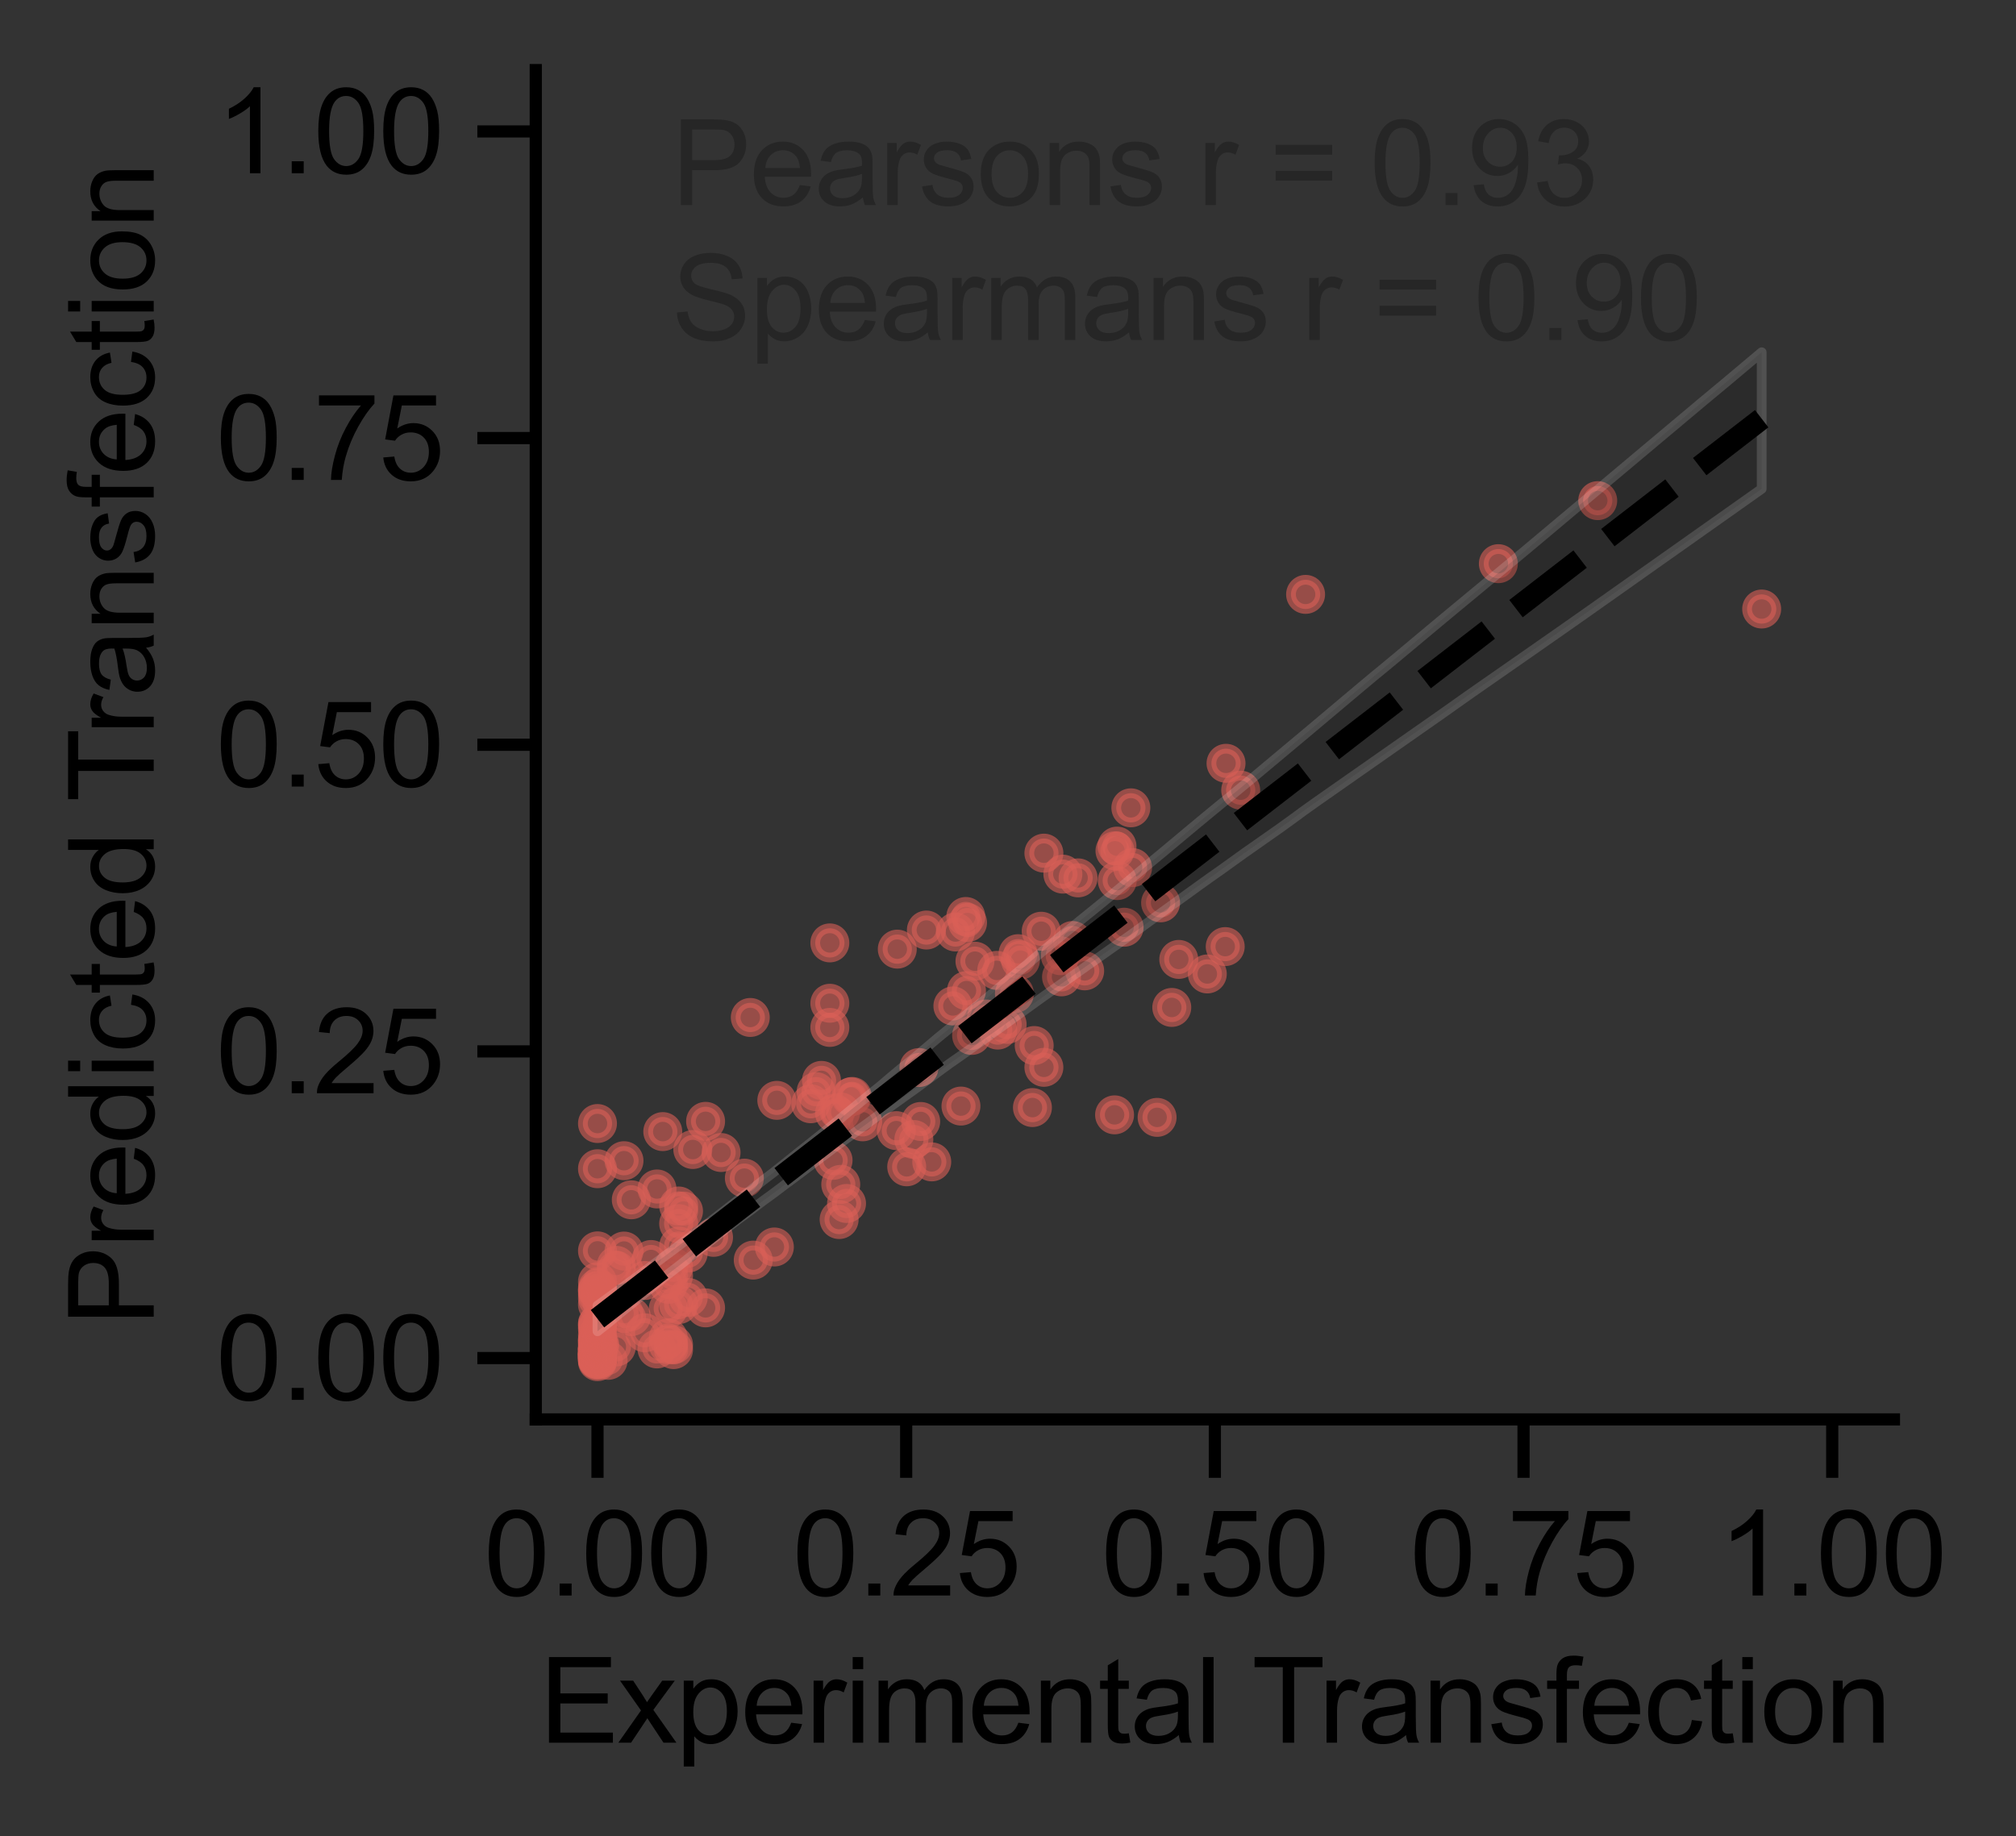 <?xml version="1.0" encoding="utf-8" standalone="no"?>
<!DOCTYPE svg PUBLIC "-//W3C//DTD SVG 1.1//EN"
  "http://www.w3.org/Graphics/SVG/1.1/DTD/svg11.dtd">
<svg xmlns:xlink="http://www.w3.org/1999/xlink" width="207.063pt" height="188.595pt" viewBox="0 0 207.063 188.595" xmlns="http://www.w3.org/2000/svg" version="1.1">
 <rect x="0" y="0" width="207.063" height="188.595" fill="#333333" stroke="none"/>
 <defs>
  <style type="text/css">*{stroke-linejoin: round; stroke-linecap: butt}</style>
 </defs>
 <g id="figure_1">
  <g id="patch_1">
   <path d="M 0 188.595 
L 207.063 188.595 
L 207.063 0 
L 0 0 
L 0 188.595 
z
" style="fill: none"/>
  </g>
  <g id="axes_1">
   <g id="patch_2">
    <path d="M 55.028 145.8 
L 194.528 145.8 
L 194.528 7.2 
L 55.028 7.2 
L 55.028 145.8 
z
" style="fill: none"/>
   </g>
   <g id="matplotlib.axis_1">
    <g id="xtick_1">
     <g id="line2d_1">
      <defs>
       <path id="m3175986eb9" d="M 0 0 
L 0 6 
" style="stroke: #000000; stroke-width: 1.25"/>
      </defs>
      <g>
       <use xlink:href="#m3175986eb9" x="61.368" y="145.8" style="stroke: #000000; stroke-width: 1.25"/>
      </g>
     </g>
     <g id="text_1">
      <!-- 0.00 -->
      <g transform="translate(49.692 163.889) scale(0.12 -0.12)">
       <defs>
        <path id="ArialMT-30" d="M 266 2259 
Q 266 3072 433 3567 
Q 600 4063 929 4331 
Q 1259 4600 1759 4600 
Q 2128 4600 2406 4451 
Q 2684 4303 2865 4023 
Q 3047 3744 3150 3342 
Q 3253 2941 3253 2259 
Q 3253 1453 3087 958 
Q 2922 463 2592 192 
Q 2263 -78 1759 -78 
Q 1097 -78 719 397 
Q 266 969 266 2259 
z
M 844 2259 
Q 844 1131 1108 757 
Q 1372 384 1759 384 
Q 2147 384 2411 759 
Q 2675 1134 2675 2259 
Q 2675 3391 2411 3762 
Q 2147 4134 1753 4134 
Q 1366 4134 1134 3806 
Q 844 3388 844 2259 
z
" transform="scale(0.016)"/>
        <path id="ArialMT-2e" d="M 581 0 
L 581 641 
L 1222 641 
L 1222 0 
L 581 0 
z
" transform="scale(0.016)"/>
       </defs>
       <use xlink:href="#ArialMT-30"/>
       <use xlink:href="#ArialMT-2e" x="55.615"/>
       <use xlink:href="#ArialMT-30" x="83.398"/>
       <use xlink:href="#ArialMT-30" x="139.014"/>
      </g>
     </g>
    </g>
    <g id="xtick_2">
     <g id="line2d_2">
      <g>
       <use xlink:href="#m3175986eb9" x="93.073" y="145.8" style="stroke: #000000; stroke-width: 1.25"/>
      </g>
     </g>
     <g id="text_2">
      <!-- 0.25 -->
      <g transform="translate(81.396 163.889) scale(0.12 -0.12)">
       <defs>
        <path id="ArialMT-32" d="M 3222 541 
L 3222 0 
L 194 0 
Q 188 203 259 391 
Q 375 700 629 1000 
Q 884 1300 1366 1694 
Q 2113 2306 2375 2664 
Q 2638 3022 2638 3341 
Q 2638 3675 2398 3904 
Q 2159 4134 1775 4134 
Q 1369 4134 1125 3890 
Q 881 3647 878 3216 
L 300 3275 
Q 359 3922 746 4261 
Q 1134 4600 1788 4600 
Q 2447 4600 2831 4234 
Q 3216 3869 3216 3328 
Q 3216 3053 3103 2787 
Q 2991 2522 2730 2228 
Q 2469 1934 1863 1422 
Q 1356 997 1212 845 
Q 1069 694 975 541 
L 3222 541 
z
" transform="scale(0.016)"/>
        <path id="ArialMT-35" d="M 266 1200 
L 856 1250 
Q 922 819 1161 601 
Q 1400 384 1738 384 
Q 2144 384 2425 690 
Q 2706 997 2706 1503 
Q 2706 1984 2436 2262 
Q 2166 2541 1728 2541 
Q 1456 2541 1237 2417 
Q 1019 2294 894 2097 
L 366 2166 
L 809 4519 
L 3088 4519 
L 3088 3981 
L 1259 3981 
L 1013 2750 
Q 1425 3038 1878 3038 
Q 2478 3038 2890 2622 
Q 3303 2206 3303 1553 
Q 3303 931 2941 478 
Q 2500 -78 1738 -78 
Q 1113 -78 717 272 
Q 322 622 266 1200 
z
" transform="scale(0.016)"/>
       </defs>
       <use xlink:href="#ArialMT-30"/>
       <use xlink:href="#ArialMT-2e" x="55.615"/>
       <use xlink:href="#ArialMT-32" x="83.398"/>
       <use xlink:href="#ArialMT-35" x="139.014"/>
      </g>
     </g>
    </g>
    <g id="xtick_3">
     <g id="line2d_3">
      <g>
       <use xlink:href="#m3175986eb9" x="124.778" y="145.8" style="stroke: #000000; stroke-width: 1.25"/>
      </g>
     </g>
     <g id="text_3">
      <!-- 0.50 -->
      <g transform="translate(113.101 163.889) scale(0.12 -0.12)">
       <use xlink:href="#ArialMT-30"/>
       <use xlink:href="#ArialMT-2e" x="55.615"/>
       <use xlink:href="#ArialMT-35" x="83.398"/>
       <use xlink:href="#ArialMT-30" x="139.014"/>
      </g>
     </g>
    </g>
    <g id="xtick_4">
     <g id="line2d_4">
      <g>
       <use xlink:href="#m3175986eb9" x="156.482" y="145.8" style="stroke: #000000; stroke-width: 1.25"/>
      </g>
     </g>
     <g id="text_4">
      <!-- 0.75 -->
      <g transform="translate(144.805 163.889) scale(0.12 -0.12)">
       <defs>
        <path id="ArialMT-37" d="M 303 3981 
L 303 4522 
L 3269 4522 
L 3269 4084 
Q 2831 3619 2401 2847 
Q 1972 2075 1738 1259 
Q 1569 684 1522 0 
L 944 0 
Q 953 541 1156 1306 
Q 1359 2072 1739 2783 
Q 2119 3494 2547 3981 
L 303 3981 
z
" transform="scale(0.016)"/>
       </defs>
       <use xlink:href="#ArialMT-30"/>
       <use xlink:href="#ArialMT-2e" x="55.615"/>
       <use xlink:href="#ArialMT-37" x="83.398"/>
       <use xlink:href="#ArialMT-35" x="139.014"/>
      </g>
     </g>
    </g>
    <g id="xtick_5">
     <g id="line2d_5">
      <g>
       <use xlink:href="#m3175986eb9" x="188.187" y="145.8" style="stroke: #000000; stroke-width: 1.25"/>
      </g>
     </g>
     <g id="text_5">
      <!-- 1.00 -->
      <g transform="translate(176.51 163.889) scale(0.12 -0.12)">
       <defs>
        <path id="ArialMT-31" d="M 2384 0 
L 1822 0 
L 1822 3584 
Q 1619 3391 1289 3197 
Q 959 3003 697 2906 
L 697 3450 
Q 1169 3672 1522 3987 
Q 1875 4303 2022 4600 
L 2384 4600 
L 2384 0 
z
" transform="scale(0.016)"/>
       </defs>
       <use xlink:href="#ArialMT-31"/>
       <use xlink:href="#ArialMT-2e" x="55.615"/>
       <use xlink:href="#ArialMT-30" x="83.398"/>
       <use xlink:href="#ArialMT-30" x="139.014"/>
      </g>
     </g>
    </g>
    <g id="text_6">
     <!-- Experimental Transfection -->
     <g transform="translate(55.415 179.01) scale(0.12 -0.12)">
      <defs>
       <path id="ArialMT-45" d="M 506 0 
L 506 4581 
L 3819 4581 
L 3819 4041 
L 1113 4041 
L 1113 2638 
L 3647 2638 
L 3647 2100 
L 1113 2100 
L 1113 541 
L 3925 541 
L 3925 0 
L 506 0 
z
" transform="scale(0.016)"/>
       <path id="ArialMT-78" d="M 47 0 
L 1259 1725 
L 138 3319 
L 841 3319 
L 1350 2541 
Q 1494 2319 1581 2169 
Q 1719 2375 1834 2534 
L 2394 3319 
L 3066 3319 
L 1919 1756 
L 3153 0 
L 2463 0 
L 1781 1031 
L 1600 1309 
L 728 0 
L 47 0 
z
" transform="scale(0.016)"/>
       <path id="ArialMT-70" d="M 422 -1272 
L 422 3319 
L 934 3319 
L 934 2888 
Q 1116 3141 1344 3267 
Q 1572 3394 1897 3394 
Q 2322 3394 2647 3175 
Q 2972 2956 3137 2557 
Q 3303 2159 3303 1684 
Q 3303 1175 3120 767 
Q 2938 359 2589 142 
Q 2241 -75 1856 -75 
Q 1575 -75 1351 44 
Q 1128 163 984 344 
L 984 -1272 
L 422 -1272 
z
M 931 1641 
Q 931 1000 1190 694 
Q 1450 388 1819 388 
Q 2194 388 2461 705 
Q 2728 1022 2728 1688 
Q 2728 2322 2467 2637 
Q 2206 2953 1844 2953 
Q 1484 2953 1207 2617 
Q 931 2281 931 1641 
z
" transform="scale(0.016)"/>
       <path id="ArialMT-65" d="M 2694 1069 
L 3275 997 
Q 3138 488 2766 206 
Q 2394 -75 1816 -75 
Q 1088 -75 661 373 
Q 234 822 234 1631 
Q 234 2469 665 2931 
Q 1097 3394 1784 3394 
Q 2450 3394 2872 2941 
Q 3294 2488 3294 1666 
Q 3294 1616 3291 1516 
L 816 1516 
Q 847 969 1125 678 
Q 1403 388 1819 388 
Q 2128 388 2347 550 
Q 2566 713 2694 1069 
z
M 847 1978 
L 2700 1978 
Q 2663 2397 2488 2606 
Q 2219 2931 1791 2931 
Q 1403 2931 1139 2672 
Q 875 2413 847 1978 
z
" transform="scale(0.016)"/>
       <path id="ArialMT-72" d="M 416 0 
L 416 3319 
L 922 3319 
L 922 2816 
Q 1116 3169 1280 3281 
Q 1444 3394 1641 3394 
Q 1925 3394 2219 3213 
L 2025 2691 
Q 1819 2813 1613 2813 
Q 1428 2813 1281 2702 
Q 1134 2591 1072 2394 
Q 978 2094 978 1738 
L 978 0 
L 416 0 
z
" transform="scale(0.016)"/>
       <path id="ArialMT-69" d="M 425 3934 
L 425 4581 
L 988 4581 
L 988 3934 
L 425 3934 
z
M 425 0 
L 425 3319 
L 988 3319 
L 988 0 
L 425 0 
z
" transform="scale(0.016)"/>
       <path id="ArialMT-6d" d="M 422 0 
L 422 3319 
L 925 3319 
L 925 2853 
Q 1081 3097 1340 3245 
Q 1600 3394 1931 3394 
Q 2300 3394 2536 3241 
Q 2772 3088 2869 2813 
Q 3263 3394 3894 3394 
Q 4388 3394 4653 3120 
Q 4919 2847 4919 2278 
L 4919 0 
L 4359 0 
L 4359 2091 
Q 4359 2428 4304 2576 
Q 4250 2725 4106 2815 
Q 3963 2906 3769 2906 
Q 3419 2906 3187 2673 
Q 2956 2441 2956 1928 
L 2956 0 
L 2394 0 
L 2394 2156 
Q 2394 2531 2256 2718 
Q 2119 2906 1806 2906 
Q 1569 2906 1367 2781 
Q 1166 2656 1075 2415 
Q 984 2175 984 1722 
L 984 0 
L 422 0 
z
" transform="scale(0.016)"/>
       <path id="ArialMT-6e" d="M 422 0 
L 422 3319 
L 928 3319 
L 928 2847 
Q 1294 3394 1984 3394 
Q 2284 3394 2536 3286 
Q 2788 3178 2913 3003 
Q 3038 2828 3088 2588 
Q 3119 2431 3119 2041 
L 3119 0 
L 2556 0 
L 2556 2019 
Q 2556 2363 2490 2533 
Q 2425 2703 2258 2804 
Q 2091 2906 1866 2906 
Q 1506 2906 1245 2678 
Q 984 2450 984 1813 
L 984 0 
L 422 0 
z
" transform="scale(0.016)"/>
       <path id="ArialMT-74" d="M 1650 503 
L 1731 6 
Q 1494 -44 1306 -44 
Q 1000 -44 831 53 
Q 663 150 594 308 
Q 525 466 525 972 
L 525 2881 
L 113 2881 
L 113 3319 
L 525 3319 
L 525 4141 
L 1084 4478 
L 1084 3319 
L 1650 3319 
L 1650 2881 
L 1084 2881 
L 1084 941 
Q 1084 700 1114 631 
Q 1144 563 1211 522 
Q 1278 481 1403 481 
Q 1497 481 1650 503 
z
" transform="scale(0.016)"/>
       <path id="ArialMT-61" d="M 2588 409 
Q 2275 144 1986 34 
Q 1697 -75 1366 -75 
Q 819 -75 525 192 
Q 231 459 231 875 
Q 231 1119 342 1320 
Q 453 1522 633 1644 
Q 813 1766 1038 1828 
Q 1203 1872 1538 1913 
Q 2219 1994 2541 2106 
Q 2544 2222 2544 2253 
Q 2544 2597 2384 2738 
Q 2169 2928 1744 2928 
Q 1347 2928 1158 2789 
Q 969 2650 878 2297 
L 328 2372 
Q 403 2725 575 2942 
Q 747 3159 1072 3276 
Q 1397 3394 1825 3394 
Q 2250 3394 2515 3294 
Q 2781 3194 2906 3042 
Q 3031 2891 3081 2659 
Q 3109 2516 3109 2141 
L 3109 1391 
Q 3109 606 3145 398 
Q 3181 191 3288 0 
L 2700 0 
Q 2613 175 2588 409 
z
M 2541 1666 
Q 2234 1541 1622 1453 
Q 1275 1403 1131 1340 
Q 988 1278 909 1158 
Q 831 1038 831 891 
Q 831 666 1001 516 
Q 1172 366 1500 366 
Q 1825 366 2078 508 
Q 2331 650 2450 897 
Q 2541 1088 2541 1459 
L 2541 1666 
z
" transform="scale(0.016)"/>
       <path id="ArialMT-6c" d="M 409 0 
L 409 4581 
L 972 4581 
L 972 0 
L 409 0 
z
" transform="scale(0.016)"/>
       <path id="ArialMT-20" transform="scale(0.016)"/>
       <path id="ArialMT-54" d="M 1659 0 
L 1659 4041 
L 150 4041 
L 150 4581 
L 3781 4581 
L 3781 4041 
L 2266 4041 
L 2266 0 
L 1659 0 
z
" transform="scale(0.016)"/>
       <path id="ArialMT-73" d="M 197 991 
L 753 1078 
Q 800 744 1014 566 
Q 1228 388 1613 388 
Q 2000 388 2187 545 
Q 2375 703 2375 916 
Q 2375 1106 2209 1216 
Q 2094 1291 1634 1406 
Q 1016 1563 777 1677 
Q 538 1791 414 1992 
Q 291 2194 291 2438 
Q 291 2659 392 2848 
Q 494 3038 669 3163 
Q 800 3259 1026 3326 
Q 1253 3394 1513 3394 
Q 1903 3394 2198 3281 
Q 2494 3169 2634 2976 
Q 2775 2784 2828 2463 
L 2278 2388 
Q 2241 2644 2061 2787 
Q 1881 2931 1553 2931 
Q 1166 2931 1000 2803 
Q 834 2675 834 2503 
Q 834 2394 903 2306 
Q 972 2216 1119 2156 
Q 1203 2125 1616 2013 
Q 2213 1853 2448 1751 
Q 2684 1650 2818 1456 
Q 2953 1263 2953 975 
Q 2953 694 2789 445 
Q 2625 197 2315 61 
Q 2006 -75 1616 -75 
Q 969 -75 630 194 
Q 291 463 197 991 
z
" transform="scale(0.016)"/>
       <path id="ArialMT-66" d="M 556 0 
L 556 2881 
L 59 2881 
L 59 3319 
L 556 3319 
L 556 3672 
Q 556 4006 616 4169 
Q 697 4388 901 4523 
Q 1106 4659 1475 4659 
Q 1713 4659 2000 4603 
L 1916 4113 
Q 1741 4144 1584 4144 
Q 1328 4144 1222 4034 
Q 1116 3925 1116 3625 
L 1116 3319 
L 1763 3319 
L 1763 2881 
L 1116 2881 
L 1116 0 
L 556 0 
z
" transform="scale(0.016)"/>
       <path id="ArialMT-63" d="M 2588 1216 
L 3141 1144 
Q 3050 572 2676 248 
Q 2303 -75 1759 -75 
Q 1078 -75 664 370 
Q 250 816 250 1647 
Q 250 2184 428 2587 
Q 606 2991 970 3192 
Q 1334 3394 1763 3394 
Q 2303 3394 2647 3120 
Q 2991 2847 3088 2344 
L 2541 2259 
Q 2463 2594 2264 2762 
Q 2066 2931 1784 2931 
Q 1359 2931 1093 2626 
Q 828 2322 828 1663 
Q 828 994 1084 691 
Q 1341 388 1753 388 
Q 2084 388 2306 591 
Q 2528 794 2588 1216 
z
" transform="scale(0.016)"/>
       <path id="ArialMT-6f" d="M 213 1659 
Q 213 2581 725 3025 
Q 1153 3394 1769 3394 
Q 2453 3394 2887 2945 
Q 3322 2497 3322 1706 
Q 3322 1066 3130 698 
Q 2938 331 2570 128 
Q 2203 -75 1769 -75 
Q 1072 -75 642 372 
Q 213 819 213 1659 
z
M 791 1659 
Q 791 1022 1069 705 
Q 1347 388 1769 388 
Q 2188 388 2466 706 
Q 2744 1025 2744 1678 
Q 2744 2294 2464 2611 
Q 2184 2928 1769 2928 
Q 1347 2928 1069 2612 
Q 791 2297 791 1659 
z
" transform="scale(0.016)"/>
      </defs>
      <use xlink:href="#ArialMT-45"/>
      <use xlink:href="#ArialMT-78" x="66.699"/>
      <use xlink:href="#ArialMT-70" x="116.699"/>
      <use xlink:href="#ArialMT-65" x="172.314"/>
      <use xlink:href="#ArialMT-72" x="227.93"/>
      <use xlink:href="#ArialMT-69" x="261.23"/>
      <use xlink:href="#ArialMT-6d" x="283.447"/>
      <use xlink:href="#ArialMT-65" x="366.748"/>
      <use xlink:href="#ArialMT-6e" x="422.363"/>
      <use xlink:href="#ArialMT-74" x="477.979"/>
      <use xlink:href="#ArialMT-61" x="505.762"/>
      <use xlink:href="#ArialMT-6c" x="561.377"/>
      <use xlink:href="#ArialMT-20" x="583.594"/>
      <use xlink:href="#ArialMT-54" x="609.627"/>
      <use xlink:href="#ArialMT-72" x="666.961"/>
      <use xlink:href="#ArialMT-61" x="700.262"/>
      <use xlink:href="#ArialMT-6e" x="755.877"/>
      <use xlink:href="#ArialMT-73" x="811.492"/>
      <use xlink:href="#ArialMT-66" x="861.492"/>
      <use xlink:href="#ArialMT-65" x="889.275"/>
      <use xlink:href="#ArialMT-63" x="944.891"/>
      <use xlink:href="#ArialMT-74" x="994.891"/>
      <use xlink:href="#ArialMT-69" x="1022.674"/>
      <use xlink:href="#ArialMT-6f" x="1044.891"/>
      <use xlink:href="#ArialMT-6e" x="1100.506"/>
     </g>
    </g>
   </g>
   <g id="matplotlib.axis_2">
    <g id="ytick_1">
     <g id="line2d_6">
      <defs>
       <path id="mce59862b9e" d="M 0 0 
L -6 0 
" style="stroke: #000000; stroke-width: 1.25"/>
      </defs>
      <g>
       <use xlink:href="#mce59862b9e" x="55.028" y="139.5" style="stroke: #000000; stroke-width: 1.25"/>
      </g>
     </g>
     <g id="text_7">
      <!-- 0.00 -->
      <g transform="translate(22.174 143.795) scale(0.12 -0.12)">
       <use xlink:href="#ArialMT-30"/>
       <use xlink:href="#ArialMT-2e" x="55.615"/>
       <use xlink:href="#ArialMT-30" x="83.398"/>
       <use xlink:href="#ArialMT-30" x="139.014"/>
      </g>
     </g>
    </g>
    <g id="ytick_2">
     <g id="line2d_7">
      <g>
       <use xlink:href="#mce59862b9e" x="55.028" y="108" style="stroke: #000000; stroke-width: 1.25"/>
      </g>
     </g>
     <g id="text_8">
      <!-- 0.25 -->
      <g transform="translate(22.174 112.295) scale(0.12 -0.12)">
       <use xlink:href="#ArialMT-30"/>
       <use xlink:href="#ArialMT-2e" x="55.615"/>
       <use xlink:href="#ArialMT-32" x="83.398"/>
       <use xlink:href="#ArialMT-35" x="139.014"/>
      </g>
     </g>
    </g>
    <g id="ytick_3">
     <g id="line2d_8">
      <g>
       <use xlink:href="#mce59862b9e" x="55.028" y="76.5" style="stroke: #000000; stroke-width: 1.25"/>
      </g>
     </g>
     <g id="text_9">
      <!-- 0.50 -->
      <g transform="translate(22.174 80.795) scale(0.12 -0.12)">
       <use xlink:href="#ArialMT-30"/>
       <use xlink:href="#ArialMT-2e" x="55.615"/>
       <use xlink:href="#ArialMT-35" x="83.398"/>
       <use xlink:href="#ArialMT-30" x="139.014"/>
      </g>
     </g>
    </g>
    <g id="ytick_4">
     <g id="line2d_9">
      <g>
       <use xlink:href="#mce59862b9e" x="55.028" y="45" style="stroke: #000000; stroke-width: 1.25"/>
      </g>
     </g>
     <g id="text_10">
      <!-- 0.75 -->
      <g transform="translate(22.174 49.295) scale(0.12 -0.12)">
       <use xlink:href="#ArialMT-30"/>
       <use xlink:href="#ArialMT-2e" x="55.615"/>
       <use xlink:href="#ArialMT-37" x="83.398"/>
       <use xlink:href="#ArialMT-35" x="139.014"/>
      </g>
     </g>
    </g>
    <g id="ytick_5">
     <g id="line2d_10">
      <g>
       <use xlink:href="#mce59862b9e" x="55.028" y="13.5" style="stroke: #000000; stroke-width: 1.25"/>
      </g>
     </g>
     <g id="text_11">
      <!-- 1.00 -->
      <g transform="translate(22.174 17.795) scale(0.12 -0.12)">
       <use xlink:href="#ArialMT-31"/>
       <use xlink:href="#ArialMT-2e" x="55.615"/>
       <use xlink:href="#ArialMT-30" x="83.398"/>
       <use xlink:href="#ArialMT-30" x="139.014"/>
      </g>
     </g>
    </g>
    <g id="text_12">
     <!-- Predicted Transfection -->
     <g transform="translate(15.789 136.195) rotate(-90) scale(0.12 -0.12)">
      <defs>
       <path id="ArialMT-50" d="M 494 0 
L 494 4581 
L 2222 4581 
Q 2678 4581 2919 4538 
Q 3256 4481 3484 4323 
Q 3713 4166 3852 3881 
Q 3991 3597 3991 3256 
Q 3991 2672 3619 2267 
Q 3247 1863 2275 1863 
L 1100 1863 
L 1100 0 
L 494 0 
z
M 1100 2403 
L 2284 2403 
Q 2872 2403 3119 2622 
Q 3366 2841 3366 3238 
Q 3366 3525 3220 3729 
Q 3075 3934 2838 4000 
Q 2684 4041 2272 4041 
L 1100 4041 
L 1100 2403 
z
" transform="scale(0.016)"/>
       <path id="ArialMT-64" d="M 2575 0 
L 2575 419 
Q 2259 -75 1647 -75 
Q 1250 -75 917 144 
Q 584 363 401 755 
Q 219 1147 219 1656 
Q 219 2153 384 2558 
Q 550 2963 881 3178 
Q 1213 3394 1622 3394 
Q 1922 3394 2156 3267 
Q 2391 3141 2538 2938 
L 2538 4581 
L 3097 4581 
L 3097 0 
L 2575 0 
z
M 797 1656 
Q 797 1019 1065 703 
Q 1334 388 1700 388 
Q 2069 388 2326 689 
Q 2584 991 2584 1609 
Q 2584 2291 2321 2609 
Q 2059 2928 1675 2928 
Q 1300 2928 1048 2622 
Q 797 2316 797 1656 
z
" transform="scale(0.016)"/>
      </defs>
      <use xlink:href="#ArialMT-50"/>
      <use xlink:href="#ArialMT-72" x="66.699"/>
      <use xlink:href="#ArialMT-65" x="100"/>
      <use xlink:href="#ArialMT-64" x="155.615"/>
      <use xlink:href="#ArialMT-69" x="211.23"/>
      <use xlink:href="#ArialMT-63" x="233.447"/>
      <use xlink:href="#ArialMT-74" x="283.447"/>
      <use xlink:href="#ArialMT-65" x="311.23"/>
      <use xlink:href="#ArialMT-64" x="366.846"/>
      <use xlink:href="#ArialMT-20" x="422.461"/>
      <use xlink:href="#ArialMT-54" x="448.494"/>
      <use xlink:href="#ArialMT-72" x="505.828"/>
      <use xlink:href="#ArialMT-61" x="539.129"/>
      <use xlink:href="#ArialMT-6e" x="594.744"/>
      <use xlink:href="#ArialMT-73" x="650.359"/>
      <use xlink:href="#ArialMT-66" x="700.359"/>
      <use xlink:href="#ArialMT-65" x="728.143"/>
      <use xlink:href="#ArialMT-63" x="783.758"/>
      <use xlink:href="#ArialMT-74" x="833.758"/>
      <use xlink:href="#ArialMT-69" x="861.541"/>
      <use xlink:href="#ArialMT-6f" x="883.758"/>
      <use xlink:href="#ArialMT-6e" x="939.373"/>
     </g>
    </g>
   </g>
   <g id="PathCollection_1">
    <defs>
     <path id="m2bcc012f4d" d="M 0 1.5 
C 0.398 1.5 0.779 1.342 1.061 1.061 
C 1.342 0.779 1.5 0.398 1.5 0 
C 1.5 -0.398 1.342 -0.779 1.061 -1.061 
C 0.779 -1.342 0.398 -1.5 0 -1.5 
C -0.398 -1.5 -0.779 -1.342 -1.061 -1.061 
C -1.342 -0.779 -1.5 -0.398 -1.5 0 
C -1.5 0.398 -1.342 0.779 -1.061 1.061 
C -0.779 1.342 -0.398 1.5 0 1.5 
z
" style="stroke: #db5f57; stroke-opacity: 0.6"/>
    </defs>
    <g clip-path="url(#pe7f9255fd5)">
     <use xlink:href="#m2bcc012f4d" x="93.128" y="119.853" style="fill: #db5f57; fill-opacity: 0.6; stroke: #db5f57; stroke-opacity: 0.6"/>
     <use xlink:href="#m2bcc012f4d" x="61.368" y="139.151" style="fill: #db5f57; fill-opacity: 0.6; stroke: #db5f57; stroke-opacity: 0.6"/>
     <use xlink:href="#m2bcc012f4d" x="69.18" y="138.631" style="fill: #db5f57; fill-opacity: 0.6; stroke: #db5f57; stroke-opacity: 0.6"/>
     <use xlink:href="#m2bcc012f4d" x="62.461" y="139.734" style="fill: #db5f57; fill-opacity: 0.6; stroke: #db5f57; stroke-opacity: 0.6"/>
     <use xlink:href="#m2bcc012f4d" x="84.376" y="110.976" style="fill: #db5f57; fill-opacity: 0.6; stroke: #db5f57; stroke-opacity: 0.6"/>
     <use xlink:href="#m2bcc012f4d" x="116.15" y="82.979" style="fill: #db5f57; fill-opacity: 0.6; stroke: #db5f57; stroke-opacity: 0.6"/>
     <use xlink:href="#m2bcc012f4d" x="61.368" y="139.675" style="fill: #db5f57; fill-opacity: 0.6; stroke: #db5f57; stroke-opacity: 0.6"/>
     <use xlink:href="#m2bcc012f4d" x="86.353" y="114.225" style="fill: #db5f57; fill-opacity: 0.6; stroke: #db5f57; stroke-opacity: 0.6"/>
     <use xlink:href="#m2bcc012f4d" x="107.218" y="87.634" style="fill: #db5f57; fill-opacity: 0.6; stroke: #db5f57; stroke-opacity: 0.6"/>
     <use xlink:href="#m2bcc012f4d" x="61.368" y="136.04" style="fill: #db5f57; fill-opacity: 0.6; stroke: #db5f57; stroke-opacity: 0.6"/>
     <use xlink:href="#m2bcc012f4d" x="69.706" y="127.996" style="fill: #db5f57; fill-opacity: 0.6; stroke: #db5f57; stroke-opacity: 0.6"/>
     <use xlink:href="#m2bcc012f4d" x="61.368" y="139.373" style="fill: #db5f57; fill-opacity: 0.6; stroke: #db5f57; stroke-opacity: 0.6"/>
     <use xlink:href="#m2bcc012f4d" x="61.368" y="139.006" style="fill: #db5f57; fill-opacity: 0.6; stroke: #db5f57; stroke-opacity: 0.6"/>
     <use xlink:href="#m2bcc012f4d" x="85.233" y="105.536" style="fill: #db5f57; fill-opacity: 0.6; stroke: #db5f57; stroke-opacity: 0.6"/>
     <use xlink:href="#m2bcc012f4d" x="61.368" y="139.224" style="fill: #db5f57; fill-opacity: 0.6; stroke: #db5f57; stroke-opacity: 0.6"/>
     <use xlink:href="#m2bcc012f4d" x="102.378" y="99.677" style="fill: #db5f57; fill-opacity: 0.6; stroke: #db5f57; stroke-opacity: 0.6"/>
     <use xlink:href="#m2bcc012f4d" x="61.368" y="134.007" style="fill: #db5f57; fill-opacity: 0.6; stroke: #db5f57; stroke-opacity: 0.6"/>
     <use xlink:href="#m2bcc012f4d" x="83.823" y="112.137" style="fill: #db5f57; fill-opacity: 0.6; stroke: #db5f57; stroke-opacity: 0.6"/>
     <use xlink:href="#m2bcc012f4d" x="86.948" y="123.619" style="fill: #db5f57; fill-opacity: 0.6; stroke: #db5f57; stroke-opacity: 0.6"/>
     <use xlink:href="#m2bcc012f4d" x="61.368" y="139.468" style="fill: #db5f57; fill-opacity: 0.6; stroke: #db5f57; stroke-opacity: 0.6"/>
     <use xlink:href="#m2bcc012f4d" x="76.453" y="121.018" style="fill: #db5f57; fill-opacity: 0.6; stroke: #db5f57; stroke-opacity: 0.6"/>
     <use xlink:href="#m2bcc012f4d" x="69.706" y="125.691" style="fill: #db5f57; fill-opacity: 0.6; stroke: #db5f57; stroke-opacity: 0.6"/>
     <use xlink:href="#m2bcc012f4d" x="61.368" y="138.544" style="fill: #db5f57; fill-opacity: 0.6; stroke: #db5f57; stroke-opacity: 0.6"/>
     <use xlink:href="#m2bcc012f4d" x="98.134" y="95.732" style="fill: #db5f57; fill-opacity: 0.6; stroke: #db5f57; stroke-opacity: 0.6"/>
     <use xlink:href="#m2bcc012f4d" x="94.386" y="109.657" style="fill: #db5f57; fill-opacity: 0.6; stroke: #db5f57; stroke-opacity: 0.6"/>
     <use xlink:href="#m2bcc012f4d" x="87.39" y="112.675" style="fill: #db5f57; fill-opacity: 0.6; stroke: #db5f57; stroke-opacity: 0.6"/>
     <use xlink:href="#m2bcc012f4d" x="61.368" y="139.564" style="fill: #db5f57; fill-opacity: 0.6; stroke: #db5f57; stroke-opacity: 0.6"/>
     <use xlink:href="#m2bcc012f4d" x="64.839" y="123.243" style="fill: #db5f57; fill-opacity: 0.6; stroke: #db5f57; stroke-opacity: 0.6"/>
     <use xlink:href="#m2bcc012f4d" x="71.158" y="118.079" style="fill: #db5f57; fill-opacity: 0.6; stroke: #db5f57; stroke-opacity: 0.6"/>
     <use xlink:href="#m2bcc012f4d" x="64.092" y="128.508" style="fill: #db5f57; fill-opacity: 0.6; stroke: #db5f57; stroke-opacity: 0.6"/>
     <use xlink:href="#m2bcc012f4d" x="61.368" y="128.488" style="fill: #db5f57; fill-opacity: 0.6; stroke: #db5f57; stroke-opacity: 0.6"/>
     <use xlink:href="#m2bcc012f4d" x="106.222" y="107.396" style="fill: #db5f57; fill-opacity: 0.6; stroke: #db5f57; stroke-opacity: 0.6"/>
     <use xlink:href="#m2bcc012f4d" x="104.812" y="98.624" style="fill: #db5f57; fill-opacity: 0.6; stroke: #db5f57; stroke-opacity: 0.6"/>
     <use xlink:href="#m2bcc012f4d" x="111.407" y="99.726" style="fill: #db5f57; fill-opacity: 0.6; stroke: #db5f57; stroke-opacity: 0.6"/>
     <use xlink:href="#m2bcc012f4d" x="61.368" y="139.282" style="fill: #db5f57; fill-opacity: 0.6; stroke: #db5f57; stroke-opacity: 0.6"/>
     <use xlink:href="#m2bcc012f4d" x="61.368" y="132.565" style="fill: #db5f57; fill-opacity: 0.6; stroke: #db5f57; stroke-opacity: 0.6"/>
     <use xlink:href="#m2bcc012f4d" x="61.368" y="138.683" style="fill: #db5f57; fill-opacity: 0.6; stroke: #db5f57; stroke-opacity: 0.6"/>
     <use xlink:href="#m2bcc012f4d" x="86.353" y="121.657" style="fill: #db5f57; fill-opacity: 0.6; stroke: #db5f57; stroke-opacity: 0.6"/>
     <use xlink:href="#m2bcc012f4d" x="61.368" y="139.039" style="fill: #db5f57; fill-opacity: 0.6; stroke: #db5f57; stroke-opacity: 0.6"/>
     <use xlink:href="#m2bcc012f4d" x="85.233" y="96.854" style="fill: #db5f57; fill-opacity: 0.6; stroke: #db5f57; stroke-opacity: 0.6"/>
     <use xlink:href="#m2bcc012f4d" x="61.368" y="138.597" style="fill: #db5f57; fill-opacity: 0.6; stroke: #db5f57; stroke-opacity: 0.6"/>
     <use xlink:href="#m2bcc012f4d" x="125.842" y="97.233" style="fill: #db5f57; fill-opacity: 0.6; stroke: #db5f57; stroke-opacity: 0.6"/>
     <use xlink:href="#m2bcc012f4d" x="93.861" y="117.052" style="fill: #db5f57; fill-opacity: 0.6; stroke: #db5f57; stroke-opacity: 0.6"/>
     <use xlink:href="#m2bcc012f4d" x="74.061" y="118.386" style="fill: #db5f57; fill-opacity: 0.6; stroke: #db5f57; stroke-opacity: 0.6"/>
     <use xlink:href="#m2bcc012f4d" x="61.368" y="138.695" style="fill: #db5f57; fill-opacity: 0.6; stroke: #db5f57; stroke-opacity: 0.6"/>
     <use xlink:href="#m2bcc012f4d" x="61.368" y="139.442" style="fill: #db5f57; fill-opacity: 0.6; stroke: #db5f57; stroke-opacity: 0.6"/>
     <use xlink:href="#m2bcc012f4d" x="61.368" y="132.593" style="fill: #db5f57; fill-opacity: 0.6; stroke: #db5f57; stroke-opacity: 0.6"/>
     <use xlink:href="#m2bcc012f4d" x="69.18" y="130.174" style="fill: #db5f57; fill-opacity: 0.6; stroke: #db5f57; stroke-opacity: 0.6"/>
     <use xlink:href="#m2bcc012f4d" x="61.368" y="137.592" style="fill: #db5f57; fill-opacity: 0.6; stroke: #db5f57; stroke-opacity: 0.6"/>
     <use xlink:href="#m2bcc012f4d" x="88.607" y="115.233" style="fill: #db5f57; fill-opacity: 0.6; stroke: #db5f57; stroke-opacity: 0.6"/>
     <use xlink:href="#m2bcc012f4d" x="134.097" y="61.054" style="fill: #db5f57; fill-opacity: 0.6; stroke: #db5f57; stroke-opacity: 0.6"/>
     <use xlink:href="#m2bcc012f4d" x="83.27" y="113.377" style="fill: #db5f57; fill-opacity: 0.6; stroke: #db5f57; stroke-opacity: 0.6"/>
     <use xlink:href="#m2bcc012f4d" x="99.198" y="94.141" style="fill: #db5f57; fill-opacity: 0.6; stroke: #db5f57; stroke-opacity: 0.6"/>
     <use xlink:href="#m2bcc012f4d" x="99.793" y="106.358" style="fill: #db5f57; fill-opacity: 0.6; stroke: #db5f57; stroke-opacity: 0.6"/>
     <use xlink:href="#m2bcc012f4d" x="77.062" y="104.513" style="fill: #db5f57; fill-opacity: 0.6; stroke: #db5f57; stroke-opacity: 0.6"/>
     <use xlink:href="#m2bcc012f4d" x="97.871" y="103.33" style="fill: #db5f57; fill-opacity: 0.6; stroke: #db5f57; stroke-opacity: 0.6"/>
     <use xlink:href="#m2bcc012f4d" x="73.287" y="127.101" style="fill: #db5f57; fill-opacity: 0.6; stroke: #db5f57; stroke-opacity: 0.6"/>
     <use xlink:href="#m2bcc012f4d" x="61.368" y="132.96" style="fill: #db5f57; fill-opacity: 0.6; stroke: #db5f57; stroke-opacity: 0.6"/>
     <use xlink:href="#m2bcc012f4d" x="98.7" y="113.615" style="fill: #db5f57; fill-opacity: 0.6; stroke: #db5f57; stroke-opacity: 0.6"/>
     <use xlink:href="#m2bcc012f4d" x="109.029" y="100.342" style="fill: #db5f57; fill-opacity: 0.6; stroke: #db5f57; stroke-opacity: 0.6"/>
     <use xlink:href="#m2bcc012f4d" x="66.871" y="129.376" style="fill: #db5f57; fill-opacity: 0.6; stroke: #db5f57; stroke-opacity: 0.6"/>
     <use xlink:href="#m2bcc012f4d" x="121.072" y="98.55" style="fill: #db5f57; fill-opacity: 0.6; stroke: #db5f57; stroke-opacity: 0.6"/>
     <use xlink:href="#m2bcc012f4d" x="63.304" y="130.487" style="fill: #db5f57; fill-opacity: 0.6; stroke: #db5f57; stroke-opacity: 0.6"/>
     <use xlink:href="#m2bcc012f4d" x="61.368" y="136.524" style="fill: #db5f57; fill-opacity: 0.6; stroke: #db5f57; stroke-opacity: 0.6"/>
     <use xlink:href="#m2bcc012f4d" x="103.443" y="105.228" style="fill: #db5f57; fill-opacity: 0.6; stroke: #db5f57; stroke-opacity: 0.6"/>
     <use xlink:href="#m2bcc012f4d" x="64.839" y="135.243" style="fill: #db5f57; fill-opacity: 0.6; stroke: #db5f57; stroke-opacity: 0.6"/>
     <use xlink:href="#m2bcc012f4d" x="67.48" y="138.561" style="fill: #db5f57; fill-opacity: 0.6; stroke: #db5f57; stroke-opacity: 0.6"/>
     <use xlink:href="#m2bcc012f4d" x="115.458" y="95.245" style="fill: #db5f57; fill-opacity: 0.6; stroke: #db5f57; stroke-opacity: 0.6"/>
     <use xlink:href="#m2bcc012f4d" x="79.786" y="113.028" style="fill: #db5f57; fill-opacity: 0.6; stroke: #db5f57; stroke-opacity: 0.6"/>
     <use xlink:href="#m2bcc012f4d" x="153.896" y="57.899" style="fill: #db5f57; fill-opacity: 0.6; stroke: #db5f57; stroke-opacity: 0.6"/>
     <use xlink:href="#m2bcc012f4d" x="61.368" y="138.928" style="fill: #db5f57; fill-opacity: 0.6; stroke: #db5f57; stroke-opacity: 0.6"/>
     <use xlink:href="#m2bcc012f4d" x="72.471" y="134.344" style="fill: #db5f57; fill-opacity: 0.6; stroke: #db5f57; stroke-opacity: 0.6"/>
     <use xlink:href="#m2bcc012f4d" x="108.904" y="98.167" style="fill: #db5f57; fill-opacity: 0.6; stroke: #db5f57; stroke-opacity: 0.6"/>
     <use xlink:href="#m2bcc012f4d" x="69.18" y="131.028" style="fill: #db5f57; fill-opacity: 0.6; stroke: #db5f57; stroke-opacity: 0.6"/>
     <use xlink:href="#m2bcc012f4d" x="61.368" y="138.275" style="fill: #db5f57; fill-opacity: 0.6; stroke: #db5f57; stroke-opacity: 0.6"/>
     <use xlink:href="#m2bcc012f4d" x="61.368" y="139.028" style="fill: #db5f57; fill-opacity: 0.6; stroke: #db5f57; stroke-opacity: 0.6"/>
     <use xlink:href="#m2bcc012f4d" x="61.368" y="137.885" style="fill: #db5f57; fill-opacity: 0.6; stroke: #db5f57; stroke-opacity: 0.6"/>
     <use xlink:href="#m2bcc012f4d" x="70.688" y="128.713" style="fill: #db5f57; fill-opacity: 0.6; stroke: #db5f57; stroke-opacity: 0.6"/>
     <use xlink:href="#m2bcc012f4d" x="85.233" y="103.054" style="fill: #db5f57; fill-opacity: 0.6; stroke: #db5f57; stroke-opacity: 0.6"/>
     <use xlink:href="#m2bcc012f4d" x="61.368" y="139.614" style="fill: #db5f57; fill-opacity: 0.6; stroke: #db5f57; stroke-opacity: 0.6"/>
     <use xlink:href="#m2bcc012f4d" x="99.267" y="101.759" style="fill: #db5f57; fill-opacity: 0.6; stroke: #db5f57; stroke-opacity: 0.6"/>
     <use xlink:href="#m2bcc012f4d" x="77.366" y="129.437" style="fill: #db5f57; fill-opacity: 0.6; stroke: #db5f57; stroke-opacity: 0.6"/>
     <use xlink:href="#m2bcc012f4d" x="61.368" y="139.01" style="fill: #db5f57; fill-opacity: 0.6; stroke: #db5f57; stroke-opacity: 0.6"/>
     <use xlink:href="#m2bcc012f4d" x="114.518" y="87.393" style="fill: #db5f57; fill-opacity: 0.6; stroke: #db5f57; stroke-opacity: 0.6"/>
     <use xlink:href="#m2bcc012f4d" x="104.563" y="97.962" style="fill: #db5f57; fill-opacity: 0.6; stroke: #db5f57; stroke-opacity: 0.6"/>
     <use xlink:href="#m2bcc012f4d" x="61.368" y="137.81" style="fill: #db5f57; fill-opacity: 0.6; stroke: #db5f57; stroke-opacity: 0.6"/>
     <use xlink:href="#m2bcc012f4d" x="61.368" y="138.502" style="fill: #db5f57; fill-opacity: 0.6; stroke: #db5f57; stroke-opacity: 0.6"/>
     <use xlink:href="#m2bcc012f4d" x="68.641" y="138.126" style="fill: #db5f57; fill-opacity: 0.6; stroke: #db5f57; stroke-opacity: 0.6"/>
     <use xlink:href="#m2bcc012f4d" x="61.368" y="139.166" style="fill: #db5f57; fill-opacity: 0.6; stroke: #db5f57; stroke-opacity: 0.6"/>
     <use xlink:href="#m2bcc012f4d" x="79.537" y="128.09" style="fill: #db5f57; fill-opacity: 0.6; stroke: #db5f57; stroke-opacity: 0.6"/>
     <use xlink:href="#m2bcc012f4d" x="107.218" y="109.636" style="fill: #db5f57; fill-opacity: 0.6; stroke: #db5f57; stroke-opacity: 0.6"/>
     <use xlink:href="#m2bcc012f4d" x="109.167" y="89.791" style="fill: #db5f57; fill-opacity: 0.6; stroke: #db5f57; stroke-opacity: 0.6"/>
     <use xlink:href="#m2bcc012f4d" x="68.641" y="137.434" style="fill: #db5f57; fill-opacity: 0.6; stroke: #db5f57; stroke-opacity: 0.6"/>
     <use xlink:href="#m2bcc012f4d" x="61.368" y="138.929" style="fill: #db5f57; fill-opacity: 0.6; stroke: #db5f57; stroke-opacity: 0.6"/>
     <use xlink:href="#m2bcc012f4d" x="68.641" y="134.423" style="fill: #db5f57; fill-opacity: 0.6; stroke: #db5f57; stroke-opacity: 0.6"/>
     <use xlink:href="#m2bcc012f4d" x="86.187" y="125.272" style="fill: #db5f57; fill-opacity: 0.6; stroke: #db5f57; stroke-opacity: 0.6"/>
     <use xlink:href="#m2bcc012f4d" x="110.163" y="96.608" style="fill: #db5f57; fill-opacity: 0.6; stroke: #db5f57; stroke-opacity: 0.6"/>
     <use xlink:href="#m2bcc012f4d" x="69.18" y="138.135" style="fill: #db5f57; fill-opacity: 0.6; stroke: #db5f57; stroke-opacity: 0.6"/>
     <use xlink:href="#m2bcc012f4d" x="106.941" y="95.656" style="fill: #db5f57; fill-opacity: 0.6; stroke: #db5f57; stroke-opacity: 0.6"/>
     <use xlink:href="#m2bcc012f4d" x="66.222" y="131.53" style="fill: #db5f57; fill-opacity: 0.6; stroke: #db5f57; stroke-opacity: 0.6"/>
     <use xlink:href="#m2bcc012f4d" x="61.576" y="138.053" style="fill: #db5f57; fill-opacity: 0.6; stroke: #db5f57; stroke-opacity: 0.6"/>
     <use xlink:href="#m2bcc012f4d" x="61.368" y="136.272" style="fill: #db5f57; fill-opacity: 0.6; stroke: #db5f57; stroke-opacity: 0.6"/>
     <use xlink:href="#m2bcc012f4d" x="61.368" y="138.543" style="fill: #db5f57; fill-opacity: 0.6; stroke: #db5f57; stroke-opacity: 0.6"/>
     <use xlink:href="#m2bcc012f4d" x="63.304" y="138.355" style="fill: #db5f57; fill-opacity: 0.6; stroke: #db5f57; stroke-opacity: 0.6"/>
     <use xlink:href="#m2bcc012f4d" x="69.706" y="134.007" style="fill: #db5f57; fill-opacity: 0.6; stroke: #db5f57; stroke-opacity: 0.6"/>
     <use xlink:href="#m2bcc012f4d" x="66.222" y="136.902" style="fill: #db5f57; fill-opacity: 0.6; stroke: #db5f57; stroke-opacity: 0.6"/>
     <use xlink:href="#m2bcc012f4d" x="61.368" y="137.147" style="fill: #db5f57; fill-opacity: 0.6; stroke: #db5f57; stroke-opacity: 0.6"/>
     <use xlink:href="#m2bcc012f4d" x="61.368" y="139.121" style="fill: #db5f57; fill-opacity: 0.6; stroke: #db5f57; stroke-opacity: 0.6"/>
     <use xlink:href="#m2bcc012f4d" x="92.064" y="116.139" style="fill: #db5f57; fill-opacity: 0.6; stroke: #db5f57; stroke-opacity: 0.6"/>
     <use xlink:href="#m2bcc012f4d" x="127.432" y="81.166" style="fill: #db5f57; fill-opacity: 0.6; stroke: #db5f57; stroke-opacity: 0.6"/>
     <use xlink:href="#m2bcc012f4d" x="61.368" y="137.595" style="fill: #db5f57; fill-opacity: 0.6; stroke: #db5f57; stroke-opacity: 0.6"/>
     <use xlink:href="#m2bcc012f4d" x="119.205" y="92.74" style="fill: #db5f57; fill-opacity: 0.6; stroke: #db5f57; stroke-opacity: 0.6"/>
     <use xlink:href="#m2bcc012f4d" x="61.368" y="139.326" style="fill: #db5f57; fill-opacity: 0.6; stroke: #db5f57; stroke-opacity: 0.6"/>
     <use xlink:href="#m2bcc012f4d" x="164.101" y="51.425" style="fill: #db5f57; fill-opacity: 0.6; stroke: #db5f57; stroke-opacity: 0.6"/>
     <use xlink:href="#m2bcc012f4d" x="87.528" y="112.625" style="fill: #db5f57; fill-opacity: 0.6; stroke: #db5f57; stroke-opacity: 0.6"/>
     <use xlink:href="#m2bcc012f4d" x="100.138" y="98.732" style="fill: #db5f57; fill-opacity: 0.6; stroke: #db5f57; stroke-opacity: 0.6"/>
     <use xlink:href="#m2bcc012f4d" x="61.368" y="138.096" style="fill: #db5f57; fill-opacity: 0.6; stroke: #db5f57; stroke-opacity: 0.6"/>
     <use xlink:href="#m2bcc012f4d" x="110.73" y="90.175" style="fill: #db5f57; fill-opacity: 0.6; stroke: #db5f57; stroke-opacity: 0.6"/>
     <use xlink:href="#m2bcc012f4d" x="120.353" y="103.483" style="fill: #db5f57; fill-opacity: 0.6; stroke: #db5f57; stroke-opacity: 0.6"/>
     <use xlink:href="#m2bcc012f4d" x="61.368" y="131.657" style="fill: #db5f57; fill-opacity: 0.6; stroke: #db5f57; stroke-opacity: 0.6"/>
     <use xlink:href="#m2bcc012f4d" x="68.641" y="131.928" style="fill: #db5f57; fill-opacity: 0.6; stroke: #db5f57; stroke-opacity: 0.6"/>
     <use xlink:href="#m2bcc012f4d" x="95.7" y="119.348" style="fill: #db5f57; fill-opacity: 0.6; stroke: #db5f57; stroke-opacity: 0.6"/>
     <use xlink:href="#m2bcc012f4d" x="85.565" y="119.19" style="fill: #db5f57; fill-opacity: 0.6; stroke: #db5f57; stroke-opacity: 0.6"/>
     <use xlink:href="#m2bcc012f4d" x="101.286" y="104.67" style="fill: #db5f57; fill-opacity: 0.6; stroke: #db5f57; stroke-opacity: 0.6"/>
     <use xlink:href="#m2bcc012f4d" x="70.688" y="133.275" style="fill: #db5f57; fill-opacity: 0.6; stroke: #db5f57; stroke-opacity: 0.6"/>
     <use xlink:href="#m2bcc012f4d" x="69.706" y="123.878" style="fill: #db5f57; fill-opacity: 0.6; stroke: #db5f57; stroke-opacity: 0.6"/>
     <use xlink:href="#m2bcc012f4d" x="61.368" y="138.586" style="fill: #db5f57; fill-opacity: 0.6; stroke: #db5f57; stroke-opacity: 0.6"/>
     <use xlink:href="#m2bcc012f4d" x="61.368" y="139.871" style="fill: #db5f57; fill-opacity: 0.6; stroke: #db5f57; stroke-opacity: 0.6"/>
     <use xlink:href="#m2bcc012f4d" x="61.368" y="120.05" style="fill: #db5f57; fill-opacity: 0.6; stroke: #db5f57; stroke-opacity: 0.6"/>
     <use xlink:href="#m2bcc012f4d" x="61.368" y="133.361" style="fill: #db5f57; fill-opacity: 0.6; stroke: #db5f57; stroke-opacity: 0.6"/>
     <use xlink:href="#m2bcc012f4d" x="125.925" y="78.406" style="fill: #db5f57; fill-opacity: 0.6; stroke: #db5f57; stroke-opacity: 0.6"/>
     <use xlink:href="#m2bcc012f4d" x="61.368" y="132.312" style="fill: #db5f57; fill-opacity: 0.6; stroke: #db5f57; stroke-opacity: 0.6"/>
     <use xlink:href="#m2bcc012f4d" x="70.204" y="124.398" style="fill: #db5f57; fill-opacity: 0.6; stroke: #db5f57; stroke-opacity: 0.6"/>
     <use xlink:href="#m2bcc012f4d" x="68.074" y="116.237" style="fill: #db5f57; fill-opacity: 0.6; stroke: #db5f57; stroke-opacity: 0.6"/>
     <use xlink:href="#m2bcc012f4d" x="124.003" y="100.043" style="fill: #db5f57; fill-opacity: 0.6; stroke: #db5f57; stroke-opacity: 0.6"/>
     <use xlink:href="#m2bcc012f4d" x="99.378" y="94.768" style="fill: #db5f57; fill-opacity: 0.6; stroke: #db5f57; stroke-opacity: 0.6"/>
     <use xlink:href="#m2bcc012f4d" x="116.329" y="89.118" style="fill: #db5f57; fill-opacity: 0.6; stroke: #db5f57; stroke-opacity: 0.6"/>
     <use xlink:href="#m2bcc012f4d" x="63.304" y="129.977" style="fill: #db5f57; fill-opacity: 0.6; stroke: #db5f57; stroke-opacity: 0.6"/>
     <use xlink:href="#m2bcc012f4d" x="114.726" y="86.913" style="fill: #db5f57; fill-opacity: 0.6; stroke: #db5f57; stroke-opacity: 0.6"/>
     <use xlink:href="#m2bcc012f4d" x="61.576" y="138.283" style="fill: #db5f57; fill-opacity: 0.6; stroke: #db5f57; stroke-opacity: 0.6"/>
     <use xlink:href="#m2bcc012f4d" x="72.471" y="115.184" style="fill: #db5f57; fill-opacity: 0.6; stroke: #db5f57; stroke-opacity: 0.6"/>
     <use xlink:href="#m2bcc012f4d" x="104.19" y="102.071" style="fill: #db5f57; fill-opacity: 0.6; stroke: #db5f57; stroke-opacity: 0.6"/>
     <use xlink:href="#m2bcc012f4d" x="64.092" y="134.927" style="fill: #db5f57; fill-opacity: 0.6; stroke: #db5f57; stroke-opacity: 0.6"/>
     <use xlink:href="#m2bcc012f4d" x="118.846" y="114.776" style="fill: #db5f57; fill-opacity: 0.6; stroke: #db5f57; stroke-opacity: 0.6"/>
     <use xlink:href="#m2bcc012f4d" x="106.042" y="113.769" style="fill: #db5f57; fill-opacity: 0.6; stroke: #db5f57; stroke-opacity: 0.6"/>
     <use xlink:href="#m2bcc012f4d" x="64.092" y="119.226" style="fill: #db5f57; fill-opacity: 0.6; stroke: #db5f57; stroke-opacity: 0.6"/>
     <use xlink:href="#m2bcc012f4d" x="114.753" y="90.453" style="fill: #db5f57; fill-opacity: 0.6; stroke: #db5f57; stroke-opacity: 0.6"/>
     <use xlink:href="#m2bcc012f4d" x="61.368" y="115.408" style="fill: #db5f57; fill-opacity: 0.6; stroke: #db5f57; stroke-opacity: 0.6"/>
     <use xlink:href="#m2bcc012f4d" x="61.368" y="139.374" style="fill: #db5f57; fill-opacity: 0.6; stroke: #db5f57; stroke-opacity: 0.6"/>
     <use xlink:href="#m2bcc012f4d" x="61.368" y="135.947" style="fill: #db5f57; fill-opacity: 0.6; stroke: #db5f57; stroke-opacity: 0.6"/>
     <use xlink:href="#m2bcc012f4d" x="92.16" y="97.494" style="fill: #db5f57; fill-opacity: 0.6; stroke: #db5f57; stroke-opacity: 0.6"/>
     <use xlink:href="#m2bcc012f4d" x="94.566" y="115.197" style="fill: #db5f57; fill-opacity: 0.6; stroke: #db5f57; stroke-opacity: 0.6"/>
     <use xlink:href="#m2bcc012f4d" x="95.147" y="95.533" style="fill: #db5f57; fill-opacity: 0.6; stroke: #db5f57; stroke-opacity: 0.6"/>
     <use xlink:href="#m2bcc012f4d" x="114.477" y="114.517" style="fill: #db5f57; fill-opacity: 0.6; stroke: #db5f57; stroke-opacity: 0.6"/>
     <use xlink:href="#m2bcc012f4d" x="61.368" y="138.959" style="fill: #db5f57; fill-opacity: 0.6; stroke: #db5f57; stroke-opacity: 0.6"/>
     <use xlink:href="#m2bcc012f4d" x="61.368" y="139.502" style="fill: #db5f57; fill-opacity: 0.6; stroke: #db5f57; stroke-opacity: 0.6"/>
     <use xlink:href="#m2bcc012f4d" x="61.368" y="139.732" style="fill: #db5f57; fill-opacity: 0.6; stroke: #db5f57; stroke-opacity: 0.6"/>
     <use xlink:href="#m2bcc012f4d" x="102.475" y="105.81" style="fill: #db5f57; fill-opacity: 0.6; stroke: #db5f57; stroke-opacity: 0.6"/>
     <use xlink:href="#m2bcc012f4d" x="67.48" y="122.13" style="fill: #db5f57; fill-opacity: 0.6; stroke: #db5f57; stroke-opacity: 0.6"/>
     <use xlink:href="#m2bcc012f4d" x="61.368" y="139.234" style="fill: #db5f57; fill-opacity: 0.6; stroke: #db5f57; stroke-opacity: 0.6"/>
     <use xlink:href="#m2bcc012f4d" x="85.717" y="114.355" style="fill: #db5f57; fill-opacity: 0.6; stroke: #db5f57; stroke-opacity: 0.6"/>
     <use xlink:href="#m2bcc012f4d" x="180.941" y="62.558" style="fill: #db5f57; fill-opacity: 0.6; stroke: #db5f57; stroke-opacity: 0.6"/>
    </g>
   </g>
   <g id="PolyCollection_1">
    <defs>
     <path id="m39ec7e97d5" d="M 61.368 -54.488 
L 61.368 -51.847 
L 62.576 -52.803 
L 63.784 -53.802 
L 64.992 -54.78 
L 66.2 -55.745 
L 67.407 -56.731 
L 68.615 -57.712 
L 69.823 -58.643 
L 71.031 -59.598 
L 72.239 -60.547 
L 73.446 -61.486 
L 74.654 -62.439 
L 75.862 -63.368 
L 77.07 -64.252 
L 78.278 -65.176 
L 79.486 -66.056 
L 80.693 -66.97 
L 81.901 -67.86 
L 83.109 -68.774 
L 84.317 -69.695 
L 85.525 -70.602 
L 86.732 -71.489 
L 87.94 -72.376 
L 89.148 -73.249 
L 90.356 -74.132 
L 91.564 -75.001 
L 92.771 -75.869 
L 93.979 -76.73 
L 95.187 -77.616 
L 96.395 -78.515 
L 97.603 -79.397 
L 98.81 -80.237 
L 100.018 -81.1 
L 101.226 -81.953 
L 102.434 -82.823 
L 103.642 -83.694 
L 104.85 -84.564 
L 106.057 -85.434 
L 107.265 -86.302 
L 108.473 -87.156 
L 109.681 -88.009 
L 110.889 -88.863 
L 112.096 -89.717 
L 113.304 -90.571 
L 114.512 -91.425 
L 115.72 -92.268 
L 116.928 -93.134 
L 118.135 -94.01 
L 119.343 -94.887 
L 120.551 -95.757 
L 121.759 -96.628 
L 122.967 -97.506 
L 124.174 -98.371 
L 125.382 -99.221 
L 126.59 -100.089 
L 127.798 -100.959 
L 129.006 -101.805 
L 130.213 -102.652 
L 131.421 -103.5 
L 132.629 -104.372 
L 133.837 -105.26 
L 135.045 -106.124 
L 136.253 -106.969 
L 137.46 -107.815 
L 138.668 -108.66 
L 139.876 -109.506 
L 141.084 -110.351 
L 142.292 -111.197 
L 143.499 -112.043 
L 144.707 -112.888 
L 145.915 -113.734 
L 147.123 -114.579 
L 148.331 -115.427 
L 149.538 -116.282 
L 150.746 -117.137 
L 151.954 -117.982 
L 153.162 -118.823 
L 154.37 -119.665 
L 155.577 -120.506 
L 156.785 -121.347 
L 157.993 -122.189 
L 159.201 -123.033 
L 160.409 -123.878 
L 161.616 -124.724 
L 162.824 -125.573 
L 164.032 -126.426 
L 165.24 -127.279 
L 166.448 -128.133 
L 167.656 -128.986 
L 168.863 -129.84 
L 170.071 -130.694 
L 171.279 -131.548 
L 172.487 -132.401 
L 173.695 -133.255 
L 174.902 -134.109 
L 176.11 -134.963 
L 177.318 -135.816 
L 178.526 -136.67 
L 179.734 -137.524 
L 180.941 -138.378 
L 180.941 -152.41 
L 180.941 -152.41 
L 179.734 -151.394 
L 178.526 -150.378 
L 177.318 -149.362 
L 176.11 -148.357 
L 174.902 -147.354 
L 173.695 -146.34 
L 172.487 -145.327 
L 171.279 -144.313 
L 170.071 -143.3 
L 168.863 -142.286 
L 167.656 -141.273 
L 166.448 -140.259 
L 165.24 -139.246 
L 164.032 -138.232 
L 162.824 -137.218 
L 161.616 -136.204 
L 160.409 -135.19 
L 159.201 -134.176 
L 157.993 -133.16 
L 156.785 -132.149 
L 155.577 -131.145 
L 154.37 -130.144 
L 153.162 -129.143 
L 151.954 -128.142 
L 150.746 -127.141 
L 149.538 -126.14 
L 148.331 -125.139 
L 147.123 -124.133 
L 145.915 -123.122 
L 144.707 -122.112 
L 143.499 -121.102 
L 142.292 -120.1 
L 141.084 -119.108 
L 139.876 -118.097 
L 138.668 -117.082 
L 137.46 -116.066 
L 136.253 -115.05 
L 135.045 -114.034 
L 133.837 -113.018 
L 132.629 -112.008 
L 131.421 -110.997 
L 130.213 -109.987 
L 129.006 -108.976 
L 127.798 -107.978 
L 126.59 -106.983 
L 125.382 -105.989 
L 124.174 -104.996 
L 122.967 -103.998 
L 121.759 -102.989 
L 120.551 -101.979 
L 119.343 -100.969 
L 118.135 -99.976 
L 116.928 -98.963 
L 115.72 -97.95 
L 114.512 -96.946 
L 113.304 -95.946 
L 112.096 -94.967 
L 110.889 -93.991 
L 109.681 -93.015 
L 108.473 -92.035 
L 107.265 -91.041 
L 106.057 -90.012 
L 104.85 -88.994 
L 103.642 -88.016 
L 102.434 -86.991 
L 101.226 -85.967 
L 100.018 -84.982 
L 98.81 -84 
L 97.603 -83.021 
L 96.395 -82.038 
L 95.187 -81.016 
L 93.979 -80 
L 92.771 -79.025 
L 91.564 -78.016 
L 90.356 -76.988 
L 89.148 -76.022 
L 87.94 -75.035 
L 86.732 -74.048 
L 85.525 -73.033 
L 84.317 -72.049 
L 83.109 -71.086 
L 81.901 -70.128 
L 80.693 -69.159 
L 79.486 -68.198 
L 78.278 -67.277 
L 77.07 -66.312 
L 75.862 -65.373 
L 74.654 -64.429 
L 73.446 -63.498 
L 72.239 -62.576 
L 71.031 -61.646 
L 69.823 -60.723 
L 68.615 -59.822 
L 67.407 -58.922 
L 66.2 -58.006 
L 64.992 -57.123 
L 63.784 -56.237 
L 62.576 -55.357 
L 61.368 -54.488 
z
" style="stroke: #ffffff; stroke-opacity: 0.15"/>
    </defs>
    <g clip-path="url(#pe7f9255fd5)">
     <use xlink:href="#m39ec7e97d5" x="0" y="188.595" style="fill-opacity: 0.15; stroke: #ffffff; stroke-opacity: 0.15"/>
    </g>
   </g>
   <g id="line2d_11">
    <path d="M 61.368 135.46 
L 62.576 134.526 
L 63.784 133.592 
L 64.992 132.658 
L 66.2 131.724 
L 67.407 130.79 
L 68.615 129.856 
L 69.823 128.923 
L 71.031 127.989 
L 72.239 127.055 
L 73.446 126.121 
L 74.654 125.187 
L 75.862 124.253 
L 77.07 123.32 
L 78.278 122.386 
L 79.486 121.452 
L 80.693 120.518 
L 81.901 119.584 
L 83.109 118.65 
L 84.317 117.716 
L 85.525 116.783 
L 86.732 115.849 
L 87.94 114.915 
L 89.148 113.981 
L 90.356 113.047 
L 91.564 112.113 
L 92.771 111.18 
L 93.979 110.246 
L 95.187 109.312 
L 96.395 108.378 
L 97.603 107.444 
L 98.81 106.51 
L 100.018 105.576 
L 101.226 104.643 
L 102.434 103.709 
L 103.642 102.775 
L 104.85 101.841 
L 106.057 100.907 
L 107.265 99.973 
L 108.473 99.039 
L 109.681 98.106 
L 110.889 97.172 
L 112.096 96.238 
L 113.304 95.304 
L 114.512 94.37 
L 115.72 93.436 
L 116.928 92.503 
L 118.135 91.569 
L 119.343 90.635 
L 120.551 89.701 
L 121.759 88.767 
L 122.967 87.833 
L 124.174 86.899 
L 125.382 85.966 
L 126.59 85.032 
L 127.798 84.098 
L 129.006 83.164 
L 130.213 82.23 
L 131.421 81.296 
L 132.629 80.363 
L 133.837 79.429 
L 135.045 78.495 
L 136.253 77.561 
L 137.46 76.627 
L 138.668 75.693 
L 139.876 74.759 
L 141.084 73.826 
L 142.292 72.892 
L 143.499 71.958 
L 144.707 71.024 
L 145.915 70.09 
L 147.123 69.156 
L 148.331 68.223 
L 149.538 67.289 
L 150.746 66.355 
L 151.954 65.421 
L 153.162 64.487 
L 154.37 63.553 
L 155.577 62.619 
L 156.785 61.686 
L 157.993 60.752 
L 159.201 59.818 
L 160.409 58.884 
L 161.616 57.95 
L 162.824 57.016 
L 164.032 56.083 
L 165.24 55.149 
L 166.448 54.215 
L 167.656 53.281 
L 168.863 52.347 
L 170.071 51.413 
L 171.279 50.479 
L 172.487 49.546 
L 173.695 48.612 
L 174.902 47.678 
L 176.11 46.744 
L 177.318 45.81 
L 178.526 44.876 
L 179.734 43.942 
L 180.941 43.009 
" clip-path="url(#pe7f9255fd5)" style="fill: none; stroke-dasharray: 8.325,3.6; stroke-dashoffset: 0; stroke: #000000; stroke-width: 2.25"/>
   </g>
   <g id="patch_3">
    <path d="M 55.028 145.8 
L 55.028 7.2 
" style="fill: none; stroke: #000000; stroke-width: 1.25; stroke-linejoin: miter; stroke-linecap: square"/>
   </g>
   <g id="patch_4">
    <path d="M 55.028 145.8 
L 194.528 145.8 
" style="fill: none; stroke: #000000; stroke-width: 1.25; stroke-linejoin: miter; stroke-linecap: square"/>
   </g>
   <g id="text_13">
    <!-- Pearsons r = 0.93 -->
    <g style="fill: #262626" transform="translate(68.978 21.06) scale(0.12 -0.12)">
     <defs>
      <path id="ArialMT-3d" d="M 3381 2694 
L 356 2694 
L 356 3219 
L 3381 3219 
L 3381 2694 
z
M 3381 1303 
L 356 1303 
L 356 1828 
L 3381 1828 
L 3381 1303 
z
" transform="scale(0.016)"/>
      <path id="ArialMT-39" d="M 350 1059 
L 891 1109 
Q 959 728 1153 556 
Q 1347 384 1650 384 
Q 1909 384 2104 503 
Q 2300 622 2425 820 
Q 2550 1019 2634 1356 
Q 2719 1694 2719 2044 
Q 2719 2081 2716 2156 
Q 2547 1888 2255 1720 
Q 1963 1553 1622 1553 
Q 1053 1553 659 1965 
Q 266 2378 266 3053 
Q 266 3750 677 4175 
Q 1088 4600 1706 4600 
Q 2153 4600 2523 4359 
Q 2894 4119 3086 3673 
Q 3278 3228 3278 2384 
Q 3278 1506 3087 986 
Q 2897 466 2520 194 
Q 2144 -78 1638 -78 
Q 1100 -78 759 220 
Q 419 519 350 1059 
z
M 2653 3081 
Q 2653 3566 2395 3850 
Q 2138 4134 1775 4134 
Q 1400 4134 1122 3828 
Q 844 3522 844 3034 
Q 844 2597 1108 2323 
Q 1372 2050 1759 2050 
Q 2150 2050 2401 2323 
Q 2653 2597 2653 3081 
z
" transform="scale(0.016)"/>
      <path id="ArialMT-33" d="M 269 1209 
L 831 1284 
Q 928 806 1161 595 
Q 1394 384 1728 384 
Q 2125 384 2398 659 
Q 2672 934 2672 1341 
Q 2672 1728 2419 1979 
Q 2166 2231 1775 2231 
Q 1616 2231 1378 2169 
L 1441 2663 
Q 1497 2656 1531 2656 
Q 1891 2656 2178 2843 
Q 2466 3031 2466 3422 
Q 2466 3731 2256 3934 
Q 2047 4138 1716 4138 
Q 1388 4138 1169 3931 
Q 950 3725 888 3313 
L 325 3413 
Q 428 3978 793 4289 
Q 1159 4600 1703 4600 
Q 2078 4600 2393 4439 
Q 2709 4278 2876 4000 
Q 3044 3722 3044 3409 
Q 3044 3113 2884 2869 
Q 2725 2625 2413 2481 
Q 2819 2388 3044 2092 
Q 3269 1797 3269 1353 
Q 3269 753 2831 336 
Q 2394 -81 1725 -81 
Q 1122 -81 723 278 
Q 325 638 269 1209 
z
" transform="scale(0.016)"/>
     </defs>
     <use xlink:href="#ArialMT-50"/>
     <use xlink:href="#ArialMT-65" x="66.699"/>
     <use xlink:href="#ArialMT-61" x="122.314"/>
     <use xlink:href="#ArialMT-72" x="177.93"/>
     <use xlink:href="#ArialMT-73" x="211.23"/>
     <use xlink:href="#ArialMT-6f" x="261.23"/>
     <use xlink:href="#ArialMT-6e" x="316.846"/>
     <use xlink:href="#ArialMT-73" x="372.461"/>
     <use xlink:href="#ArialMT-20" x="422.461"/>
     <use xlink:href="#ArialMT-72" x="450.244"/>
     <use xlink:href="#ArialMT-20" x="483.545"/>
     <use xlink:href="#ArialMT-3d" x="511.328"/>
     <use xlink:href="#ArialMT-20" x="569.727"/>
     <use xlink:href="#ArialMT-30" x="597.51"/>
     <use xlink:href="#ArialMT-2e" x="653.125"/>
     <use xlink:href="#ArialMT-39" x="680.908"/>
     <use xlink:href="#ArialMT-33" x="736.523"/>
    </g>
   </g>
   <g id="text_14">
    <!-- Spearmans r = 0.90 -->
    <g style="fill: #262626" transform="translate(68.978 34.92) scale(0.12 -0.12)">
     <defs>
      <path id="ArialMT-53" d="M 288 1472 
L 859 1522 
Q 900 1178 1048 958 
Q 1197 738 1509 602 
Q 1822 466 2213 466 
Q 2559 466 2825 569 
Q 3091 672 3220 851 
Q 3350 1031 3350 1244 
Q 3350 1459 3225 1620 
Q 3100 1781 2813 1891 
Q 2628 1963 1997 2114 
Q 1366 2266 1113 2400 
Q 784 2572 623 2826 
Q 463 3081 463 3397 
Q 463 3744 659 4045 
Q 856 4347 1234 4503 
Q 1613 4659 2075 4659 
Q 2584 4659 2973 4495 
Q 3363 4331 3572 4012 
Q 3781 3694 3797 3291 
L 3216 3247 
Q 3169 3681 2898 3903 
Q 2628 4125 2100 4125 
Q 1550 4125 1298 3923 
Q 1047 3722 1047 3438 
Q 1047 3191 1225 3031 
Q 1400 2872 2139 2705 
Q 2878 2538 3153 2413 
Q 3553 2228 3743 1945 
Q 3934 1663 3934 1294 
Q 3934 928 3725 604 
Q 3516 281 3123 101 
Q 2731 -78 2241 -78 
Q 1619 -78 1198 103 
Q 778 284 539 648 
Q 300 1013 288 1472 
z
" transform="scale(0.016)"/>
     </defs>
     <use xlink:href="#ArialMT-53"/>
     <use xlink:href="#ArialMT-70" x="66.699"/>
     <use xlink:href="#ArialMT-65" x="122.314"/>
     <use xlink:href="#ArialMT-61" x="177.93"/>
     <use xlink:href="#ArialMT-72" x="233.545"/>
     <use xlink:href="#ArialMT-6d" x="266.846"/>
     <use xlink:href="#ArialMT-61" x="350.146"/>
     <use xlink:href="#ArialMT-6e" x="405.762"/>
     <use xlink:href="#ArialMT-73" x="461.377"/>
     <use xlink:href="#ArialMT-20" x="511.377"/>
     <use xlink:href="#ArialMT-72" x="539.16"/>
     <use xlink:href="#ArialMT-20" x="572.461"/>
     <use xlink:href="#ArialMT-3d" x="600.244"/>
     <use xlink:href="#ArialMT-20" x="658.643"/>
     <use xlink:href="#ArialMT-30" x="686.426"/>
     <use xlink:href="#ArialMT-2e" x="742.041"/>
     <use xlink:href="#ArialMT-39" x="769.824"/>
     <use xlink:href="#ArialMT-30" x="825.439"/>
    </g>
   </g>
  </g>
 </g>
 <defs>
  <clipPath id="pe7f9255fd5">
   <rect x="55.028" y="7.2" width="139.5" height="138.6"/>
  </clipPath>
 </defs>
</svg>
